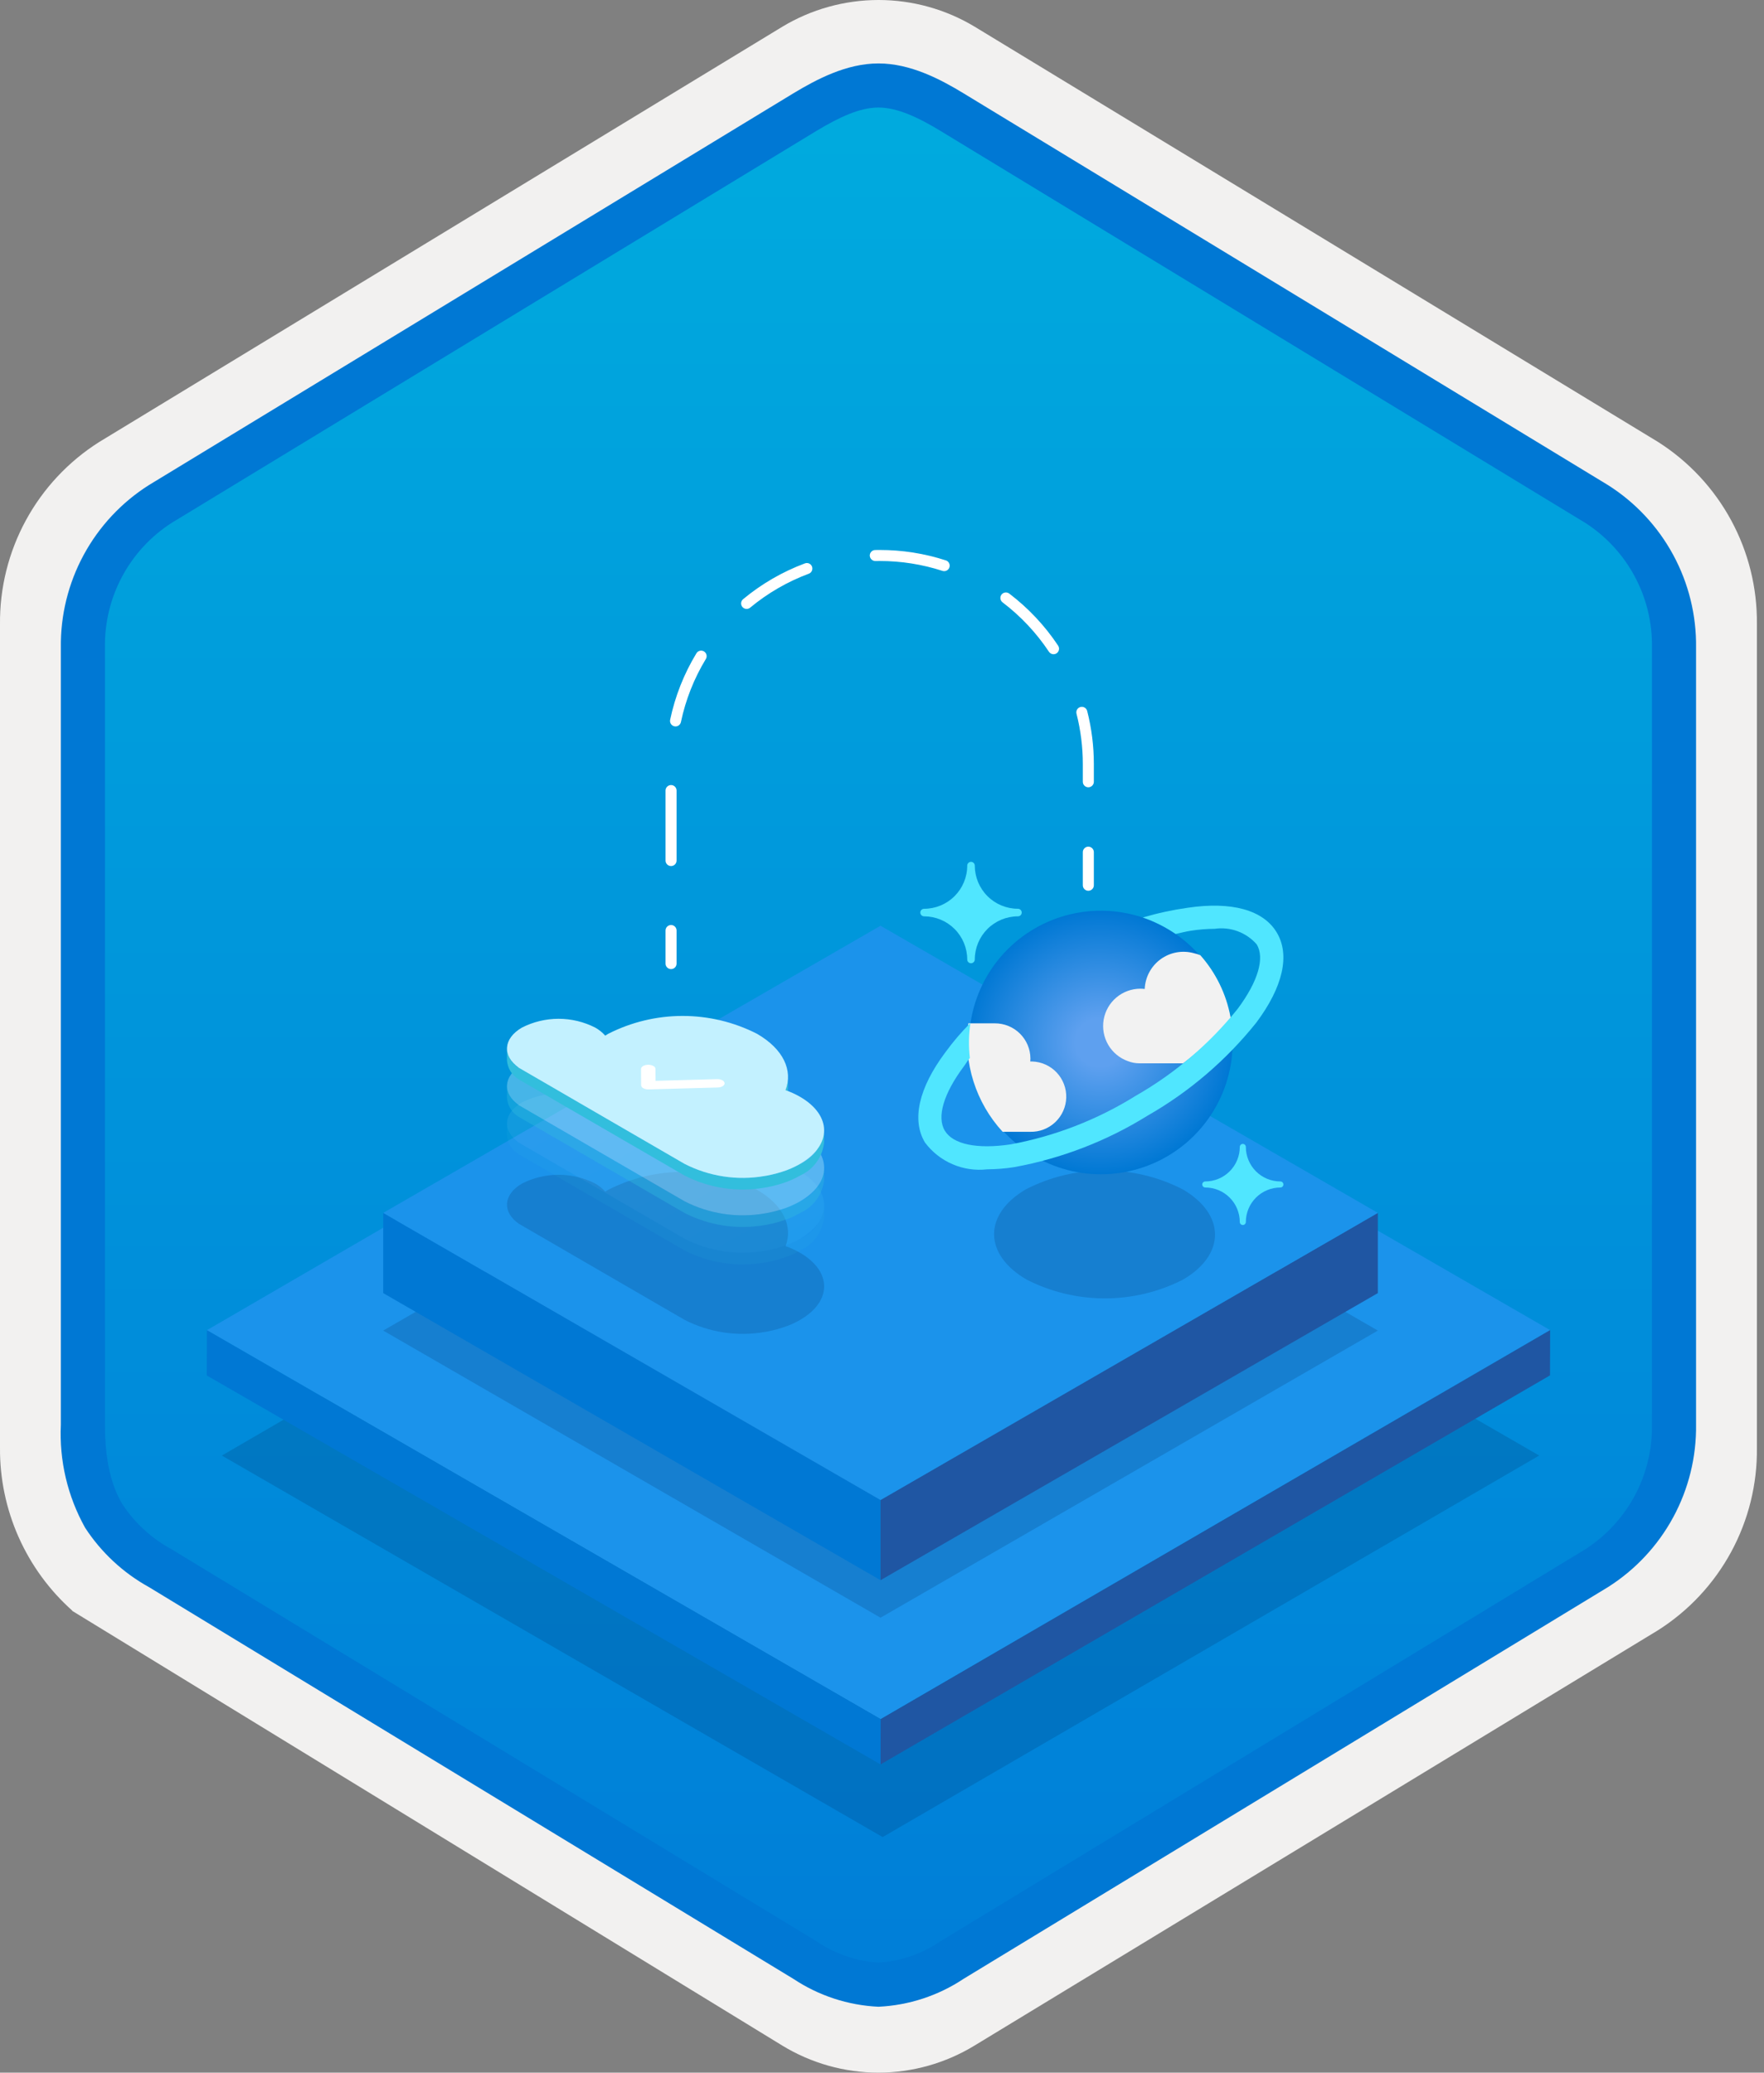 <svg width="160" height="188" viewBox="0 0 160 188" fill="none" xmlns="http://www.w3.org/2000/svg">
<rect x="0" y="0" width="160" height="188" fill="#808080" stroke="none"/>
<g clip-path="url(#clip0_413_338)">
<path d="M79.678 188C82.759 187.994 85.78 187.141 88.408 185.534L150.384 147.874C153.165 146.11 155.449 143.665 157.019 140.771C158.589 137.876 159.394 134.628 159.356 131.336V56.621C159.392 53.328 158.587 50.081 157.017 47.187C155.447 44.293 153.163 41.848 150.384 40.083L88.408 2.423C85.775 0.838 82.759 0 79.686 0C76.612 0 73.596 0.838 70.963 2.423L8.988 40.098C6.205 41.86 3.918 44.305 2.345 47.199C0.772 50.093 -0.035 53.342 4.1431e-06 56.636V131.336C-0.019 134.119 0.556 136.874 1.686 139.418C2.816 141.962 4.474 144.236 6.552 146.089V146.115L70.963 185.549C73.588 187.149 76.603 187.996 79.678 188V188ZM80.326 6.952C82.278 6.952 84.755 8.165 86.465 9.209L147.222 46.403C150.974 48.688 153.09 55.284 153.09 60.035L152.458 131.336C152.458 136.087 149.259 140.355 145.506 142.64L85.11 179.021C81.676 181.109 78.885 181.109 75.451 179.021L14.243 142.549C10.49 140.265 7.472 136.072 7.472 131.336V57.688C7.504 55.323 8.113 53.001 9.246 50.925C10.379 48.848 12.001 47.079 13.972 45.771L74.548 9.209C76.258 8.165 78.374 6.952 80.326 6.952Z" fill="#F2F1F0"/>
<path fill-rule="evenodd" clip-rule="evenodd" d="M87.576 10.533C85.206 9.059 82.47 8.278 79.678 8.278C76.887 8.278 74.151 9.059 71.78 10.533L15.645 44.864C13.119 46.476 11.047 48.706 9.625 51.344C8.203 53.981 7.479 56.938 7.52 59.934V128.038C7.48 131.033 8.206 133.99 9.627 136.627C11.049 139.264 13.121 141.495 15.645 143.108L71.78 177.439C74.151 178.912 76.887 179.694 79.678 179.694C82.47 179.694 85.206 178.912 87.576 177.439L143.711 143.108C146.236 141.495 148.307 139.264 149.729 136.627C151.151 133.99 151.877 131.033 151.837 128.038V59.934C151.875 56.939 151.149 53.983 149.727 51.346C148.305 48.709 146.234 46.478 143.711 44.864L87.576 10.533Z" fill="url(#paint0_linear_413_338)"/>
<path fill-rule="evenodd" clip-rule="evenodd" d="M79.678 9.754C81.362 9.754 83.244 10.62 85.311 11.878L143.777 47.42C145.668 48.634 147.218 50.311 148.278 52.292C149.339 54.273 149.875 56.492 149.837 58.739V129.218C149.875 131.464 149.339 133.684 148.278 135.664C147.218 137.645 145.668 139.322 143.777 140.536L85.312 176.078L85.311 176.079C83.641 177.218 81.696 177.889 79.678 178.022C77.661 177.889 75.716 177.218 74.046 176.079L74.045 176.078L15.582 140.538L15.58 140.537C13.792 139.573 12.267 138.186 11.138 136.497C10.161 134.894 9.52 132.679 9.52 129.218V58.739C9.482 56.492 10.018 54.273 11.079 52.292C12.139 50.311 13.688 48.634 15.58 47.421L74.037 11.883L74.041 11.881C76.124 10.628 77.985 9.754 79.678 9.754ZM87.391 8.461L145.855 44.003C148.333 45.573 150.368 47.751 151.765 50.331C153.162 52.911 153.876 55.806 153.837 58.739V129.218C153.876 132.151 153.162 135.046 151.765 137.626C150.368 140.205 148.333 142.384 145.855 143.955L87.39 179.496C85.096 181.021 82.43 181.894 79.678 182.022C76.926 181.894 74.261 181.021 71.967 179.496H71.966L13.502 143.954L13.499 143.953C11.164 142.66 9.181 140.814 7.723 138.579C6.128 135.725 5.365 132.482 5.52 129.218V58.739C5.481 55.805 6.194 52.911 7.592 50.331C8.989 47.751 11.024 45.572 13.502 44.002L71.967 8.461L71.975 8.456C74.066 7.198 76.773 5.754 79.678 5.754C82.564 5.754 85.282 7.177 87.391 8.461V8.461Z" fill="#0078D4"/>
<path opacity="0.2" d="M139.61 132.026L80.06 166.633L20.121 132.027L79.671 97.42L139.61 132.026Z" fill="#003067"/>
<path d="M140.601 120.649L79.878 155.937L18.767 120.654L79.489 85.366L140.601 120.649Z" fill="#1B93EB"/>
<path d="M140.601 120.649L140.589 124.755L79.867 160.043L79.878 155.937L140.601 120.649Z" fill="#1F56A3"/>
<path d="M79.878 155.937L79.867 160.043L18.755 124.76L18.767 120.654L79.878 155.937Z" fill="#0078D4"/>
<path opacity="0.2" d="M34.759 120.691L79.867 94.645L124.974 120.691L79.867 146.734L34.759 120.691Z" fill="#003067"/>
<path d="M79.867 136.057V143.332L34.759 117.292V110.014L79.867 136.057Z" fill="#0078D4"/>
<path d="M79.867 136.057V143.332L124.974 117.292V110.014L79.867 136.057Z" fill="#1F56A3"/>
<path d="M34.759 110.014L79.867 83.968L124.974 110.014L79.867 136.057L34.759 110.014Z" fill="#1B93EB"/>
<path d="M88.074 87.372C88.029 87.372 87.984 87.364 87.943 87.347C87.901 87.33 87.864 87.305 87.832 87.273C87.8 87.242 87.775 87.204 87.757 87.163C87.74 87.122 87.731 87.078 87.731 87.033V87.029C87.729 85.992 87.317 84.997 86.583 84.264C85.849 83.53 84.855 83.118 83.818 83.116C83.727 83.116 83.64 83.08 83.576 83.016C83.512 82.952 83.475 82.866 83.475 82.775V82.775C83.475 82.684 83.511 82.597 83.575 82.533C83.64 82.468 83.727 82.432 83.818 82.432C84.855 82.431 85.85 82.018 86.584 81.284C87.317 80.55 87.73 79.555 87.731 78.517C87.73 78.427 87.766 78.34 87.829 78.276C87.893 78.211 87.979 78.175 88.07 78.174H88.074C88.118 78.174 88.163 78.183 88.204 78.2C88.246 78.217 88.283 78.242 88.315 78.273C88.347 78.304 88.372 78.342 88.39 78.383C88.407 78.424 88.416 78.469 88.416 78.513V78.517C88.418 79.555 88.831 80.549 89.564 81.282C90.298 82.016 91.292 82.429 92.329 82.43C92.374 82.43 92.419 82.439 92.46 82.456C92.501 82.472 92.539 82.497 92.571 82.529C92.603 82.56 92.628 82.598 92.646 82.639C92.663 82.68 92.672 82.725 92.672 82.769V82.773C92.673 82.818 92.664 82.862 92.647 82.904C92.63 82.945 92.605 82.983 92.574 83.015C92.542 83.047 92.505 83.072 92.464 83.089C92.422 83.107 92.378 83.116 92.333 83.116H92.329C91.292 83.117 90.297 83.53 89.564 84.263C88.83 84.997 88.417 85.992 88.416 87.029C88.416 87.12 88.38 87.207 88.315 87.271C88.251 87.335 88.164 87.371 88.074 87.372Z" fill="#50E6FF"/>
<path d="M112.727 111.115C112.654 111.115 112.584 111.086 112.533 111.035C112.481 110.983 112.452 110.914 112.452 110.841C112.451 110.011 112.121 109.215 111.534 108.629C110.947 108.042 110.152 107.712 109.322 107.711C109.249 107.711 109.18 107.682 109.128 107.631C109.077 107.58 109.048 107.51 109.047 107.438V107.438C109.047 107.402 109.054 107.366 109.068 107.333C109.082 107.3 109.102 107.269 109.128 107.244C109.153 107.218 109.184 107.198 109.217 107.184C109.25 107.17 109.286 107.163 109.322 107.163V107.163C110.152 107.163 110.948 106.833 111.535 106.246C112.122 105.659 112.452 104.863 112.452 104.033C112.452 103.96 112.481 103.891 112.533 103.839C112.584 103.788 112.654 103.759 112.727 103.759V103.759C112.8 103.759 112.869 103.788 112.921 103.839C112.972 103.891 113.001 103.96 113.001 104.033V104.033C113.002 104.863 113.332 105.659 113.919 106.246C114.506 106.833 115.301 107.163 116.131 107.163C116.168 107.163 116.204 107.17 116.237 107.184C116.271 107.197 116.301 107.217 116.327 107.243C116.353 107.268 116.373 107.299 116.387 107.332C116.401 107.365 116.408 107.401 116.408 107.437C116.408 107.474 116.401 107.51 116.387 107.543C116.373 107.576 116.353 107.607 116.327 107.632C116.302 107.658 116.271 107.678 116.238 107.692C116.204 107.706 116.169 107.713 116.132 107.713H116.131C115.302 107.714 114.506 108.044 113.919 108.631C113.333 109.217 113.002 110.013 113.001 110.843C113.001 110.915 112.972 110.985 112.92 111.036C112.869 111.087 112.799 111.115 112.727 111.115V111.115Z" fill="#50E6FF"/>
<path opacity="0.2" d="M107.248 107.866C111.172 110.132 111.193 113.805 107.294 116.071C105.101 117.188 102.674 117.77 100.212 117.77C97.75 117.77 95.323 117.188 93.129 116.071C89.199 113.802 89.179 110.128 93.077 107.863C95.272 106.745 97.7 106.163 100.163 106.164C102.626 106.164 105.054 106.748 107.248 107.866Z" fill="#003067"/>
<path d="M111.476 91.782C112.026 94.081 111.881 96.492 111.06 98.709C110.239 100.926 108.78 102.85 106.865 104.238C104.951 105.625 102.668 106.414 100.306 106.504C97.944 106.594 95.607 105.982 93.593 104.744C91.579 103.507 89.976 101.7 88.989 99.552C88.001 97.404 87.673 95.011 88.046 92.676C88.418 90.342 89.474 88.17 91.081 86.436C92.688 84.701 94.773 83.482 97.072 82.933H97.072C100.156 82.196 103.406 82.715 106.107 84.374C108.808 86.034 110.74 88.698 111.476 91.782V91.782Z" fill="url(#paint1_radial_413_338)"/>
<path d="M93.44 102.66C94.285 102.682 95.105 102.367 95.718 101.784C96.332 101.202 96.689 100.4 96.711 99.554C96.733 98.709 96.418 97.889 95.836 97.275C95.254 96.662 94.452 96.304 93.607 96.281C93.555 96.28 93.502 96.28 93.45 96.281C93.459 96.19 93.463 96.099 93.463 96.008C93.456 95.157 93.111 94.344 92.504 93.746C91.898 93.149 91.079 92.817 90.228 92.822H87.836C87.602 94.589 87.759 96.386 88.296 98.086C88.833 99.786 89.736 101.348 90.943 102.66H93.44Z" fill="#F2F2F2"/>
<path d="M111.624 92.337C111.627 92.308 111.622 92.278 111.611 92.251C111.225 90.167 110.279 88.227 108.872 86.641C108.69 86.567 108.501 86.509 108.309 86.466C107.797 86.32 107.259 86.292 106.735 86.384C106.211 86.477 105.714 86.686 105.283 86.998C104.852 87.31 104.497 87.716 104.245 88.185C103.993 88.654 103.851 89.174 103.829 89.705C103.7 89.69 103.57 89.682 103.44 89.68C102.642 89.68 101.87 89.962 101.26 90.476C100.649 90.99 100.241 91.703 100.105 92.489C99.97 93.275 100.117 94.084 100.52 94.773C100.923 95.461 101.556 95.985 102.308 96.252C102.644 96.383 103.001 96.45 103.362 96.447H107.316C108.903 95.245 110.349 93.866 111.624 92.337V92.337Z" fill="#F2F2F2"/>
<path d="M115.804 84.579C114.579 82.539 111.714 81.745 107.711 82.341C106.34 82.535 104.984 82.829 103.656 83.221C104.71 83.585 105.711 84.087 106.632 84.715C107.102 84.612 107.573 84.489 108.025 84.421C108.736 84.31 109.454 84.252 110.173 84.248C110.877 84.146 111.594 84.222 112.261 84.469C112.927 84.716 113.521 85.125 113.989 85.66C114.735 86.903 114.106 89.028 112.263 91.503C109.702 94.691 106.564 97.367 103.013 99.394C99.541 101.56 95.693 103.055 91.669 103.8C88.623 104.255 86.445 103.8 85.699 102.561C84.953 101.322 85.582 99.191 87.425 96.727C87.653 96.421 87.709 96.271 87.969 95.963C87.847 94.908 87.864 93.84 88.019 92.789C87.191 93.619 86.429 94.512 85.74 95.461C83.327 98.689 82.672 101.591 83.896 103.63C84.542 104.495 85.404 105.174 86.395 105.601C87.386 106.028 88.472 106.187 89.544 106.063C90.36 106.058 91.175 105.993 91.981 105.868C96.276 105.084 100.386 103.498 104.094 101.193C107.882 99.026 111.226 96.163 113.952 92.755C116.373 89.52 117.027 86.62 115.804 84.579Z" fill="#50E6FF"/>
<path opacity="0.2" d="M68.657 107.92C71.06 109.307 71.934 111.242 71.254 113.034C71.709 113.193 72.148 113.394 72.567 113.634C75.471 115.311 75.478 118.033 72.592 119.71C72.248 119.91 71.888 120.083 71.517 120.229C71.464 120.25 71.39 120.274 71.332 120.298C70.764 120.504 70.181 120.664 69.588 120.779C69.518 120.791 69.444 120.8 69.37 120.815C66.887 121.251 64.33 120.865 62.087 119.714L47.053 110.996C45.544 109.934 45.63 108.353 47.347 107.356C48.374 106.832 49.511 106.559 50.664 106.559C51.817 106.559 52.954 106.831 53.982 107.353C54.327 107.545 54.637 107.793 54.899 108.088C54.981 108.03 55.076 107.975 55.166 107.923C57.255 106.858 59.567 106.303 61.911 106.302C64.256 106.302 66.567 106.856 68.657 107.92V107.92Z" fill="#003067"/>
<g opacity="0.3">
<path opacity="0.3" d="M71.477 104.489C71.474 104.895 71.398 105.297 71.252 105.676L71.249 106.734C71.395 106.355 71.471 105.953 71.474 105.547L71.477 104.489Z" fill="#32BEDD"/>
<path opacity="0.3" d="M72.591 112.352C72.246 112.552 71.887 112.725 71.516 112.871C71.462 112.892 71.392 112.914 71.335 112.942C70.765 113.147 70.181 113.307 69.586 113.421C69.52 113.435 69.442 113.442 69.376 113.457C66.891 113.895 64.331 113.508 62.086 112.356L47.055 103.64C46.749 103.46 46.491 103.206 46.305 102.903C46.119 102.6 46.009 102.256 45.986 101.901L45.983 102.959C46.006 103.314 46.116 103.658 46.302 103.961C46.488 104.264 46.746 104.517 47.052 104.698L62.083 113.414C64.328 114.566 66.888 114.953 69.373 114.515C69.439 114.5 69.517 114.493 69.583 114.479C70.178 114.365 70.762 114.205 71.332 114C71.389 113.972 71.459 113.95 71.513 113.929C71.884 113.783 72.243 113.61 72.588 113.41C73.183 113.142 73.696 112.721 74.075 112.191C74.455 111.66 74.686 111.038 74.747 110.389L74.75 109.331C74.689 109.98 74.458 110.602 74.078 111.133C73.699 111.663 73.186 112.084 72.591 112.352V112.352Z" fill="#32BEDD"/>
<path opacity="0.3" d="M68.659 100.56C71.066 101.949 71.932 103.884 71.252 105.676C71.707 105.835 72.147 106.036 72.565 106.276C75.469 107.953 75.48 110.673 72.591 112.352C72.246 112.552 71.887 112.725 71.516 112.871C71.462 112.892 71.392 112.914 71.335 112.942C70.765 113.147 70.181 113.307 69.586 113.421C69.52 113.435 69.442 113.442 69.376 113.457C66.891 113.895 64.331 113.508 62.086 112.356L47.055 103.64C45.546 102.574 45.628 100.995 47.344 99.998C48.372 99.474 49.509 99.201 50.662 99.201C51.815 99.2 52.952 99.472 53.98 99.995C54.325 100.186 54.635 100.435 54.897 100.729C54.979 100.672 55.074 100.617 55.164 100.564C57.254 99.499 59.566 98.943 61.911 98.942C64.257 98.941 66.569 99.496 68.659 100.56V100.56Z" fill="url(#paint2_linear_413_338)"/>
</g>
<g opacity="0.6">
<path opacity="0.6" d="M71.477 101.094C71.474 101.5 71.398 101.902 71.252 102.28L71.249 103.338C71.395 102.959 71.471 102.557 71.474 102.152L71.477 101.094Z" fill="#32BEDD"/>
<path opacity="0.6" d="M72.591 108.956C72.246 109.156 71.887 109.329 71.516 109.475C71.462 109.497 71.392 109.518 71.335 109.547C70.765 109.751 70.181 109.911 69.586 110.025C69.52 110.039 69.442 110.047 69.376 110.061C66.891 110.499 64.331 110.113 62.086 108.961L47.055 100.245C46.749 100.064 46.491 99.811 46.305 99.508C46.119 99.205 46.009 98.861 45.986 98.506L45.983 99.564C46.006 99.918 46.116 100.262 46.302 100.566C46.488 100.869 46.746 101.122 47.052 101.303L62.083 110.019C64.328 111.171 66.888 111.557 69.373 111.119C69.439 111.105 69.517 111.098 69.583 111.083C70.178 110.969 70.762 110.809 71.332 110.605C71.389 110.576 71.459 110.554 71.513 110.533C71.884 110.387 72.243 110.214 72.588 110.014C73.183 109.746 73.696 109.326 74.075 108.795C74.455 108.264 74.686 107.643 74.747 106.993L74.75 105.935C74.689 106.585 74.458 107.206 74.078 107.737C73.699 108.268 73.186 108.688 72.591 108.956V108.956Z" fill="#32BEDD"/>
<path opacity="0.6" d="M68.659 97.164C71.066 98.554 71.932 100.489 71.252 102.28C71.707 102.44 72.147 102.641 72.565 102.881C75.469 104.557 75.48 107.277 72.591 108.956C72.246 109.156 71.887 109.329 71.516 109.475C71.462 109.497 71.392 109.518 71.335 109.547C70.765 109.751 70.181 109.911 69.586 110.025C69.52 110.04 69.442 110.047 69.376 110.061C66.891 110.499 64.331 110.113 62.086 108.961L47.055 100.245C45.546 99.178 45.628 97.599 47.344 96.602C48.372 96.079 49.509 95.806 50.662 95.805C51.815 95.805 52.952 96.077 53.98 96.6C54.325 96.791 54.635 97.039 54.897 97.334C54.979 97.276 55.074 97.221 55.164 97.169C57.254 96.103 59.566 95.547 61.911 95.546C64.257 95.546 66.569 96.1 68.659 97.164V97.164Z" fill="url(#paint3_linear_413_338)"/>
</g>
<path d="M71.477 97.698C71.474 98.104 71.398 98.506 71.252 98.885L71.249 99.942C71.395 99.564 71.471 99.162 71.474 98.756L71.477 97.698Z" fill="#32BEDD"/>
<path d="M72.591 105.56C72.246 105.76 71.887 105.934 71.516 106.079C71.462 106.101 71.392 106.122 71.335 106.151C70.765 106.356 70.181 106.516 69.586 106.63C69.52 106.644 69.442 106.651 69.376 106.665C66.891 107.103 64.331 106.717 62.086 105.565L47.055 96.849C46.749 96.668 46.491 96.415 46.305 96.112C46.119 95.809 46.009 95.465 45.986 95.11L45.983 96.168C46.006 96.523 46.116 96.867 46.302 97.17C46.488 97.473 46.746 97.726 47.052 97.907L62.083 106.623C64.328 107.775 66.888 108.161 69.373 107.723C69.439 107.709 69.517 107.702 69.583 107.687C70.178 107.574 70.762 107.414 71.332 107.209C71.389 107.18 71.459 107.159 71.513 107.137C71.884 106.992 72.243 106.818 72.588 106.618C73.183 106.351 73.696 105.93 74.075 105.399C74.455 104.869 74.686 104.247 74.747 103.597L74.75 102.539C74.689 103.189 74.458 103.811 74.078 104.341C73.699 104.872 73.186 105.293 72.591 105.56V105.56Z" fill="#32BEDD"/>
<path d="M68.659 93.768C71.066 95.158 71.932 97.093 71.252 98.885C71.707 99.044 72.147 99.245 72.565 99.485C75.469 101.162 75.48 103.881 72.591 105.56C72.246 105.76 71.887 105.934 71.516 106.079C71.462 106.101 71.392 106.122 71.335 106.151C70.765 106.356 70.181 106.516 69.586 106.63C69.52 106.644 69.442 106.651 69.376 106.665C66.891 107.104 64.331 106.717 62.086 105.565L47.055 96.849C45.546 95.782 45.628 94.204 47.344 93.206C48.372 92.683 49.509 92.41 50.662 92.409C51.815 92.409 52.952 92.681 53.98 93.204C54.325 93.395 54.635 93.643 54.897 93.938C54.979 93.881 55.074 93.826 55.164 93.773C57.254 92.708 59.566 92.152 61.911 92.151C64.257 92.15 66.569 92.704 68.659 93.768V93.768Z" fill="url(#paint4_linear_413_338)"/>
<path d="M65.531 97.993C65.58 98.016 65.623 98.051 65.657 98.095C65.69 98.138 65.712 98.189 65.722 98.243C65.74 98.456 65.46 98.633 65.101 98.642L58.842 98.814C58.674 98.823 58.507 98.788 58.356 98.713C58.3 98.688 58.252 98.65 58.216 98.601C58.179 98.552 58.157 98.495 58.15 98.434L58.142 96.961C58.14 96.753 58.436 96.581 58.796 96.581C58.959 96.578 59.12 96.616 59.264 96.692C59.317 96.716 59.363 96.753 59.397 96.801C59.43 96.848 59.45 96.904 59.455 96.961L59.461 98.037L65.034 97.884C65.206 97.875 65.378 97.913 65.531 97.993V97.993Z" fill="white"/>
<path d="M60.867 87.903C60.801 87.903 60.736 87.89 60.675 87.865C60.615 87.84 60.56 87.803 60.513 87.757C60.467 87.71 60.43 87.655 60.405 87.595C60.38 87.534 60.367 87.469 60.367 87.403V84.403C60.367 84.271 60.419 84.143 60.513 84.05C60.607 83.956 60.734 83.903 60.867 83.903C60.999 83.903 61.127 83.956 61.22 84.05C61.314 84.143 61.367 84.271 61.367 84.403V87.403C61.367 87.469 61.354 87.534 61.329 87.595C61.304 87.655 61.267 87.71 61.221 87.757C61.174 87.803 61.119 87.84 61.058 87.865C60.998 87.89 60.932 87.903 60.867 87.903V87.903Z" fill="white"/>
<path d="M60.867 78.556C60.801 78.556 60.736 78.543 60.675 78.518C60.615 78.493 60.56 78.456 60.513 78.41C60.467 78.363 60.43 78.308 60.405 78.247C60.38 78.187 60.367 78.122 60.367 78.056V71.708C60.367 71.576 60.419 71.449 60.513 71.355C60.607 71.261 60.734 71.208 60.867 71.208C60.999 71.208 61.127 71.261 61.22 71.355C61.314 71.449 61.367 71.576 61.367 71.708V78.056C61.367 78.122 61.354 78.187 61.329 78.247C61.304 78.308 61.267 78.363 61.221 78.41C61.174 78.456 61.119 78.493 61.058 78.518C60.998 78.543 60.932 78.556 60.867 78.556V78.556ZM98.715 71.41C98.649 71.41 98.584 71.397 98.523 71.372C98.462 71.347 98.407 71.31 98.361 71.263C98.314 71.217 98.278 71.162 98.252 71.101C98.227 71.04 98.214 70.975 98.215 70.91V69.309C98.215 67.767 98.023 66.231 97.642 64.737C97.609 64.608 97.629 64.472 97.696 64.358C97.764 64.244 97.874 64.161 98.003 64.128C98.131 64.095 98.267 64.115 98.381 64.183C98.496 64.25 98.578 64.36 98.611 64.489C99.013 66.064 99.215 67.683 99.215 69.309V70.91C99.215 70.975 99.202 71.04 99.177 71.101C99.151 71.162 99.115 71.217 99.068 71.263C99.022 71.31 98.966 71.347 98.906 71.372C98.845 71.397 98.78 71.41 98.715 71.41V71.41ZM61.274 65.891C61.239 65.891 61.204 65.887 61.169 65.88C61.04 65.852 60.927 65.774 60.854 65.663C60.782 65.552 60.757 65.417 60.784 65.287C61.232 63.157 62.037 61.118 63.167 59.257C63.235 59.143 63.346 59.062 63.475 59.03C63.604 58.999 63.74 59.02 63.854 59.088C63.967 59.157 64.049 59.268 64.08 59.397C64.112 59.526 64.091 59.662 64.022 59.775C62.951 61.54 62.187 63.474 61.762 65.494C61.739 65.606 61.677 65.706 61.588 65.778C61.499 65.851 61.389 65.89 61.274 65.891V65.891ZM95.56 59.342C95.478 59.342 95.397 59.322 95.324 59.283C95.251 59.244 95.19 59.188 95.144 59.119C94.001 57.4 92.578 55.884 90.934 54.635C90.882 54.595 90.838 54.546 90.805 54.489C90.772 54.432 90.75 54.37 90.741 54.304C90.733 54.239 90.737 54.173 90.753 54.11C90.77 54.046 90.799 53.987 90.839 53.934C90.879 53.882 90.928 53.838 90.985 53.805C91.042 53.772 91.105 53.751 91.17 53.742C91.235 53.733 91.301 53.737 91.364 53.754C91.428 53.77 91.487 53.8 91.54 53.839C93.272 55.156 94.772 56.753 95.976 58.565C96.026 58.641 96.055 58.728 96.06 58.819C96.064 58.909 96.044 58.999 96.001 59.079C95.959 59.158 95.895 59.225 95.817 59.272C95.74 59.318 95.651 59.342 95.56 59.342H95.56ZM67.721 55.233C67.618 55.233 67.518 55.201 67.434 55.142C67.35 55.083 67.286 55 67.251 54.903C67.216 54.806 67.212 54.701 67.239 54.602C67.266 54.503 67.323 54.414 67.402 54.349C69.076 52.959 70.972 51.861 73.01 51.101C73.135 51.055 73.272 51.059 73.393 51.115C73.514 51.17 73.608 51.271 73.654 51.395C73.7 51.519 73.695 51.657 73.64 51.778C73.585 51.898 73.484 51.992 73.36 52.038C71.426 52.759 69.628 53.8 68.041 55.118C67.951 55.193 67.838 55.233 67.721 55.233V55.233ZM85.639 51.806C85.587 51.806 85.535 51.798 85.485 51.782C83.646 51.186 81.724 50.883 79.791 50.885L79.401 50.889C79.269 50.889 79.143 50.838 79.048 50.747C78.953 50.656 78.897 50.532 78.89 50.401C78.887 50.268 78.937 50.14 79.029 50.044C79.121 49.948 79.247 49.892 79.38 49.889L79.791 49.885C81.829 49.883 83.855 50.202 85.794 50.831C85.907 50.868 86.003 50.944 86.066 51.045C86.128 51.147 86.152 51.267 86.133 51.385C86.115 51.502 86.055 51.609 85.964 51.687C85.874 51.764 85.758 51.806 85.639 51.806V51.806Z" fill="white"/>
<path d="M98.715 80.797C98.649 80.797 98.584 80.784 98.523 80.759C98.462 80.734 98.407 80.697 98.361 80.651C98.314 80.605 98.278 80.549 98.252 80.489C98.227 80.428 98.214 80.363 98.215 80.297V77.297C98.215 77.165 98.267 77.037 98.361 76.944C98.455 76.85 98.582 76.797 98.715 76.797C98.847 76.797 98.974 76.85 99.068 76.944C99.162 77.037 99.215 77.165 99.215 77.297V80.297C99.215 80.363 99.202 80.428 99.177 80.489C99.151 80.549 99.115 80.605 99.068 80.651C99.022 80.697 98.966 80.734 98.906 80.759C98.845 80.784 98.78 80.797 98.715 80.797Z" fill="white"/>
</g>
<defs>
<linearGradient id="paint0_linear_413_338" x1="79.678" y1="8.278" x2="79.678" y2="179.694" gradientUnits="userSpaceOnUse">
<stop stop-color="#00ABDE"/>
<stop offset="1" stop-color="#007ED8"/>
</linearGradient>
<radialGradient id="paint1_radial_413_338" cx="0" cy="0" r="1" gradientUnits="userSpaceOnUse" gradientTransform="translate(99.758 94.559) scale(12.017 11.912)">
<stop offset="0.183" stop-color="#5EA0EF"/>
<stop offset="1" stop-color="#0078D4"/>
</radialGradient>
<linearGradient id="paint2_linear_413_338" x1="66.397" y1="115.928" x2="54.735" y2="95.73" gradientUnits="userSpaceOnUse">
<stop stop-color="#50E6FF"/>
<stop offset="1" stop-color="#C3F1FF"/>
</linearGradient>
<linearGradient id="paint3_linear_413_338" x1="1955.82" y1="1748.68" x2="1848.5" y2="1384.71" gradientUnits="userSpaceOnUse">
<stop stop-color="#50E6FF"/>
<stop offset="1" stop-color="#C3F1FF"/>
</linearGradient>
<linearGradient id="paint4_linear_413_338" x1="1955.82" y1="1695.4" x2="1848.5" y2="1331.44" gradientUnits="userSpaceOnUse">
<stop stop-color="#50E6FF"/>
<stop offset="1" stop-color="#C3F1FF"/>
</linearGradient>
<clipPath id="clip0_413_338">
<rect width="159.356" height="188" fill="white"/>
</clipPath>
</defs>
</svg>
